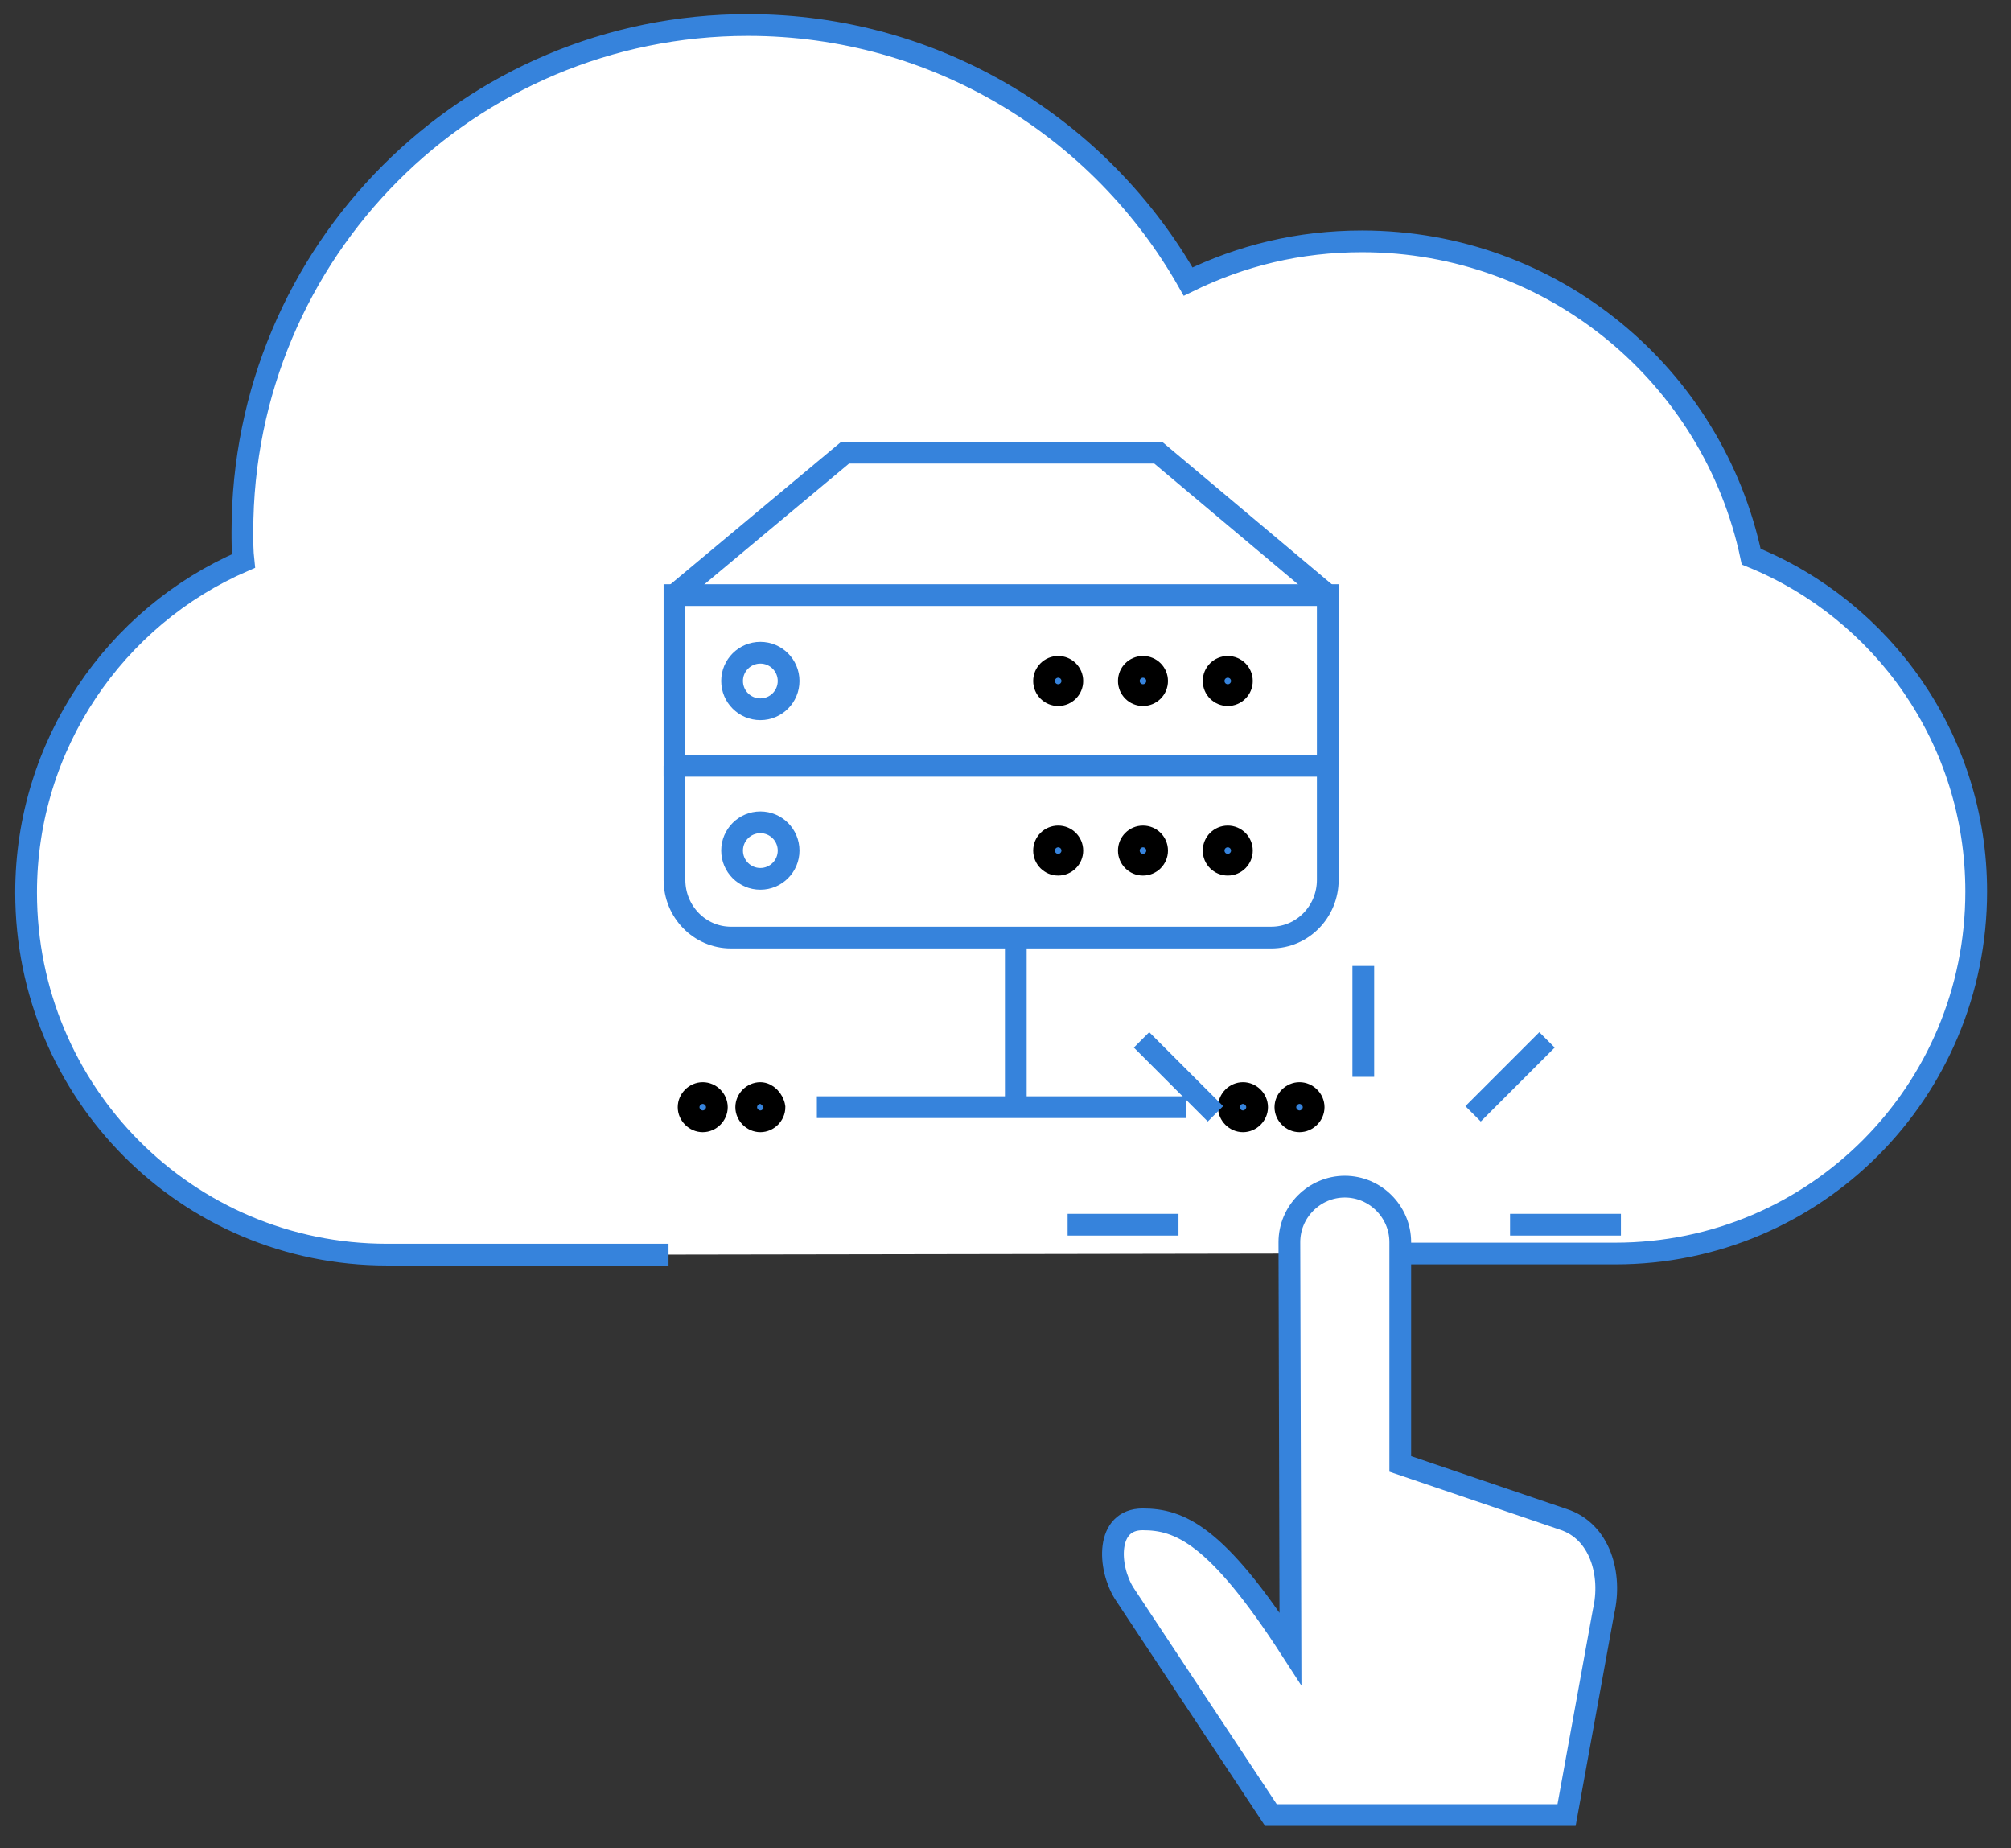 <?xml version="1.0" encoding="utf-8"?>
<!-- Generator: Adobe Illustrator 22.0.1, SVG Export Plug-In . SVG Version: 6.00 Build 0)  -->
<svg version="1.1" id="Layer_1" xmlns="http://www.w3.org/2000/svg" xmlns:xlink="http://www.w3.org/1999/xlink" x="0px" y="0px"
	 viewBox="0 0 185 170" style="enable-background:new 0 0 185 170;" xml:space="preserve" fill="none" stroke="currentColor" stroke-width="2">
<rect x="0" y="0" width="185" height="170" fill="#333333" stroke="none"/>
<style type="text/css">
	.st0{fill:#FFFFFF;stroke:#3683DC;stroke-width:2;}
	.st1{fill:none;stroke:#3683DC;stroke-width:2;}
	.st2{fill:#3683DC;}
</style>
<g id="_x30_1_x5F_Streamline_x5F_Linode">
	<path id="Cloud" class="st0" d="M122.7,115.3h25.9c18.4,0,33.2-14.9,33.2-33.3c0-14-8.6-25.9-20.7-30.8c-3.5-16.6-18.2-29-35.8-29
		c-5.8,0-11.1,1.3-16,3.7c-8-14.1-23.1-23.6-40.5-23.6c-25.7,0-46.5,20.8-46.5,46.6c0,0.9,0,1.8,0.1,2.7c-11.8,5.1-20,16.9-20,30.5
		c0,18.4,14.8,33.3,33.2,33.3h25.9"/>
	<g id="Server" transform="translate(59.847, 39.637)">
		<rect id="Rectangle-path" x="2.2" y="15.1" class="st1" width="60.1" height="15.7"/>
		<polyline id="Shape" class="st1" points="2.2,15.1 17.9,2 46.7,2 62.3,15.1 		"/>
		<ellipse id="Oval" class="st2" cx="37.5" cy="23" rx="1.3" ry="1.3"/>
		<ellipse id="Oval_1_" class="st2" cx="45.3" cy="23" rx="1.3" ry="1.3"/>
		<ellipse id="Oval_2_" class="st2" cx="53.1" cy="23" rx="1.3" ry="1.3"/>
		<ellipse id="Oval_3_" class="st1" cx="10.1" cy="23" rx="2.6" ry="2.6"/>
		<path id="Shape_1_" class="st1" d="M62.3,30.8v10.5c0,2.9-2.3,5.3-5.2,5.3H7.4c-2.9,0-5.2-2.4-5.2-5.3V30.8"/>
		<ellipse id="Oval_4_" class="st2" cx="37.5" cy="38.6" rx="1.3" ry="1.3"/>
		<ellipse id="Oval_5_" class="st2" cx="45.3" cy="38.6" rx="1.3" ry="1.3"/>
		<ellipse id="Oval_6_" class="st2" cx="53.1" cy="38.6" rx="1.3" ry="1.3"/>
		<ellipse id="Oval_7_" class="st1" cx="10.1" cy="38.6" rx="2.6" ry="2.6"/>
		<path id="Shape_2_" class="st1" d="M15.3,62.2h34"/>
		<path id="Shape_3_" class="st1" d="M33.6,46.5v15.7"/>
		<path id="Shape_4_" class="st2" d="M4.8,60.9c-0.7,0-1.3,0.6-1.3,1.3c0,0.7,0.6,1.3,1.3,1.3c0.7,0,1.3-0.6,1.3-1.3
			C6.1,61.5,5.5,60.9,4.8,60.9z"/>
		<path id="Shape_5_" class="st2" d="M10.1,60.9c-0.7,0-1.3,0.6-1.3,1.3c0,0.7,0.6,1.3,1.3,1.3c0.7,0,1.3-0.6,1.3-1.3
			C11.3,61.5,10.7,60.9,10.1,60.9z"/>
		<path id="Shape_6_" class="st2" d="M54.5,60.9c-0.7,0-1.3,0.6-1.3,1.3c0,0.7,0.6,1.3,1.3,1.3c0.7,0,1.3-0.6,1.3-1.3
			C55.8,61.5,55.2,60.9,54.5,60.9z"/>
		<path id="Shape_7_" class="st2" d="M59.7,60.9c-0.7,0-1.3,0.6-1.3,1.3c0,0.7,0.6,1.3,1.3,1.3c0.7,0,1.3-0.6,1.3-1.3
			C61,61.5,60.4,60.9,59.7,60.9z"/>
	</g>
	<ellipse id="Oval_8_" stroke="none" class="st3 imp" cx="123.7" cy="113.6" rx="31.4" ry="31.4"/>
	<g id="Hand" transform="translate(96.215, 86.648)">
		<path id="Shape_8_" class="st0" d="M22.4,27.6c0-2.8,2.3-5.1,5.1-5.1s5.1,2.3,5.1,5.1V48l15,5.1c3.4,1.1,4.5,5.1,3.7,8.5
			l-3.4,18.7H20.7L7.2,59.9c-1.5-2.4-1.7-6.8,1.7-6.8s6.8,1.4,13.6,11.9L22.4,27.6L22.4,27.6z"/>
		<path id="Shape_9_" class="st0" d="M52.9,26H42.7"/>
		<path id="Shape_10_" class="st0" d="M46.1,9l-6.8,6.8"/>
		<path id="Shape_11_" class="st0" d="M29.2,2.2v10.2"/>
		<path id="Shape_12_" class="st0" d="M8.8,9l6.8,6.8"/>
		<path id="Shape_13_" class="st0" d="M2,26h10.2"/>
	</g>
</g>
</svg>

